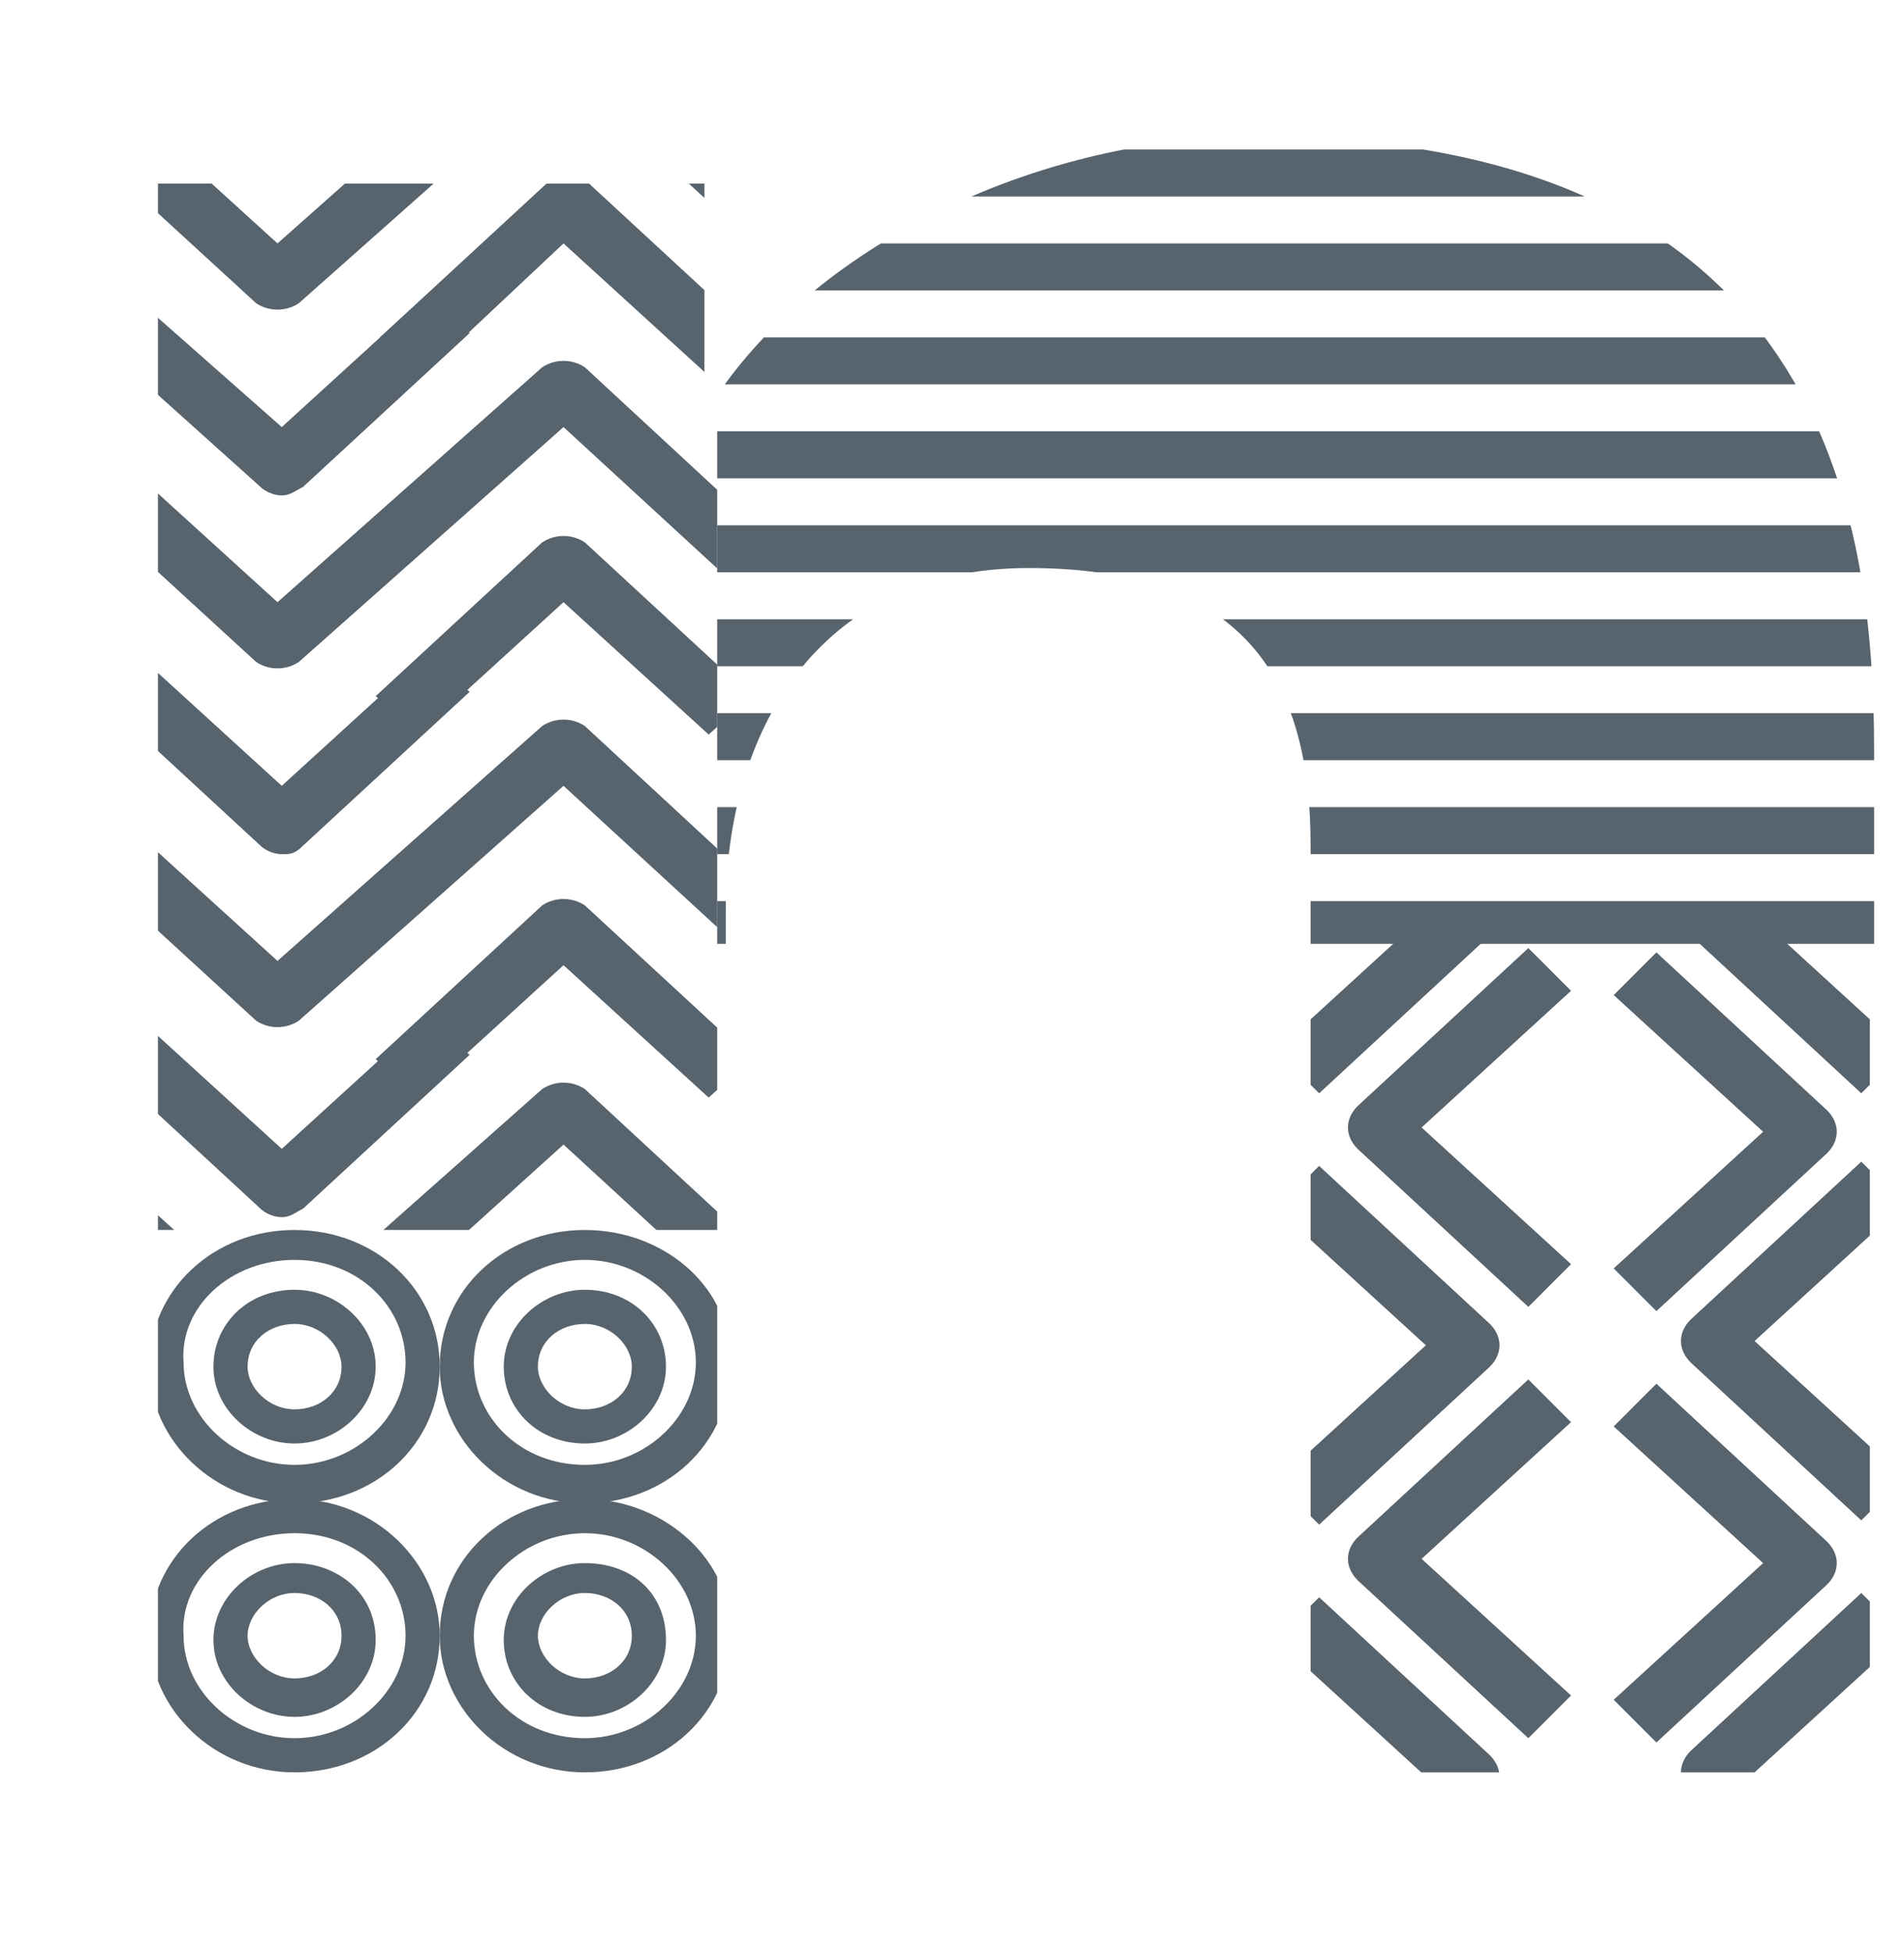 <?xml version="1.0" encoding="utf-8"?>
<!-- Generator: Adobe Illustrator 19.2.0, SVG Export Plug-In . SVG Version: 6.00 Build 0)  -->
<svg version="1.1" id="Capa_1" xmlns="http://www.w3.org/2000/svg" xmlns:xlink="http://www.w3.org/1999/xlink" x="0px" y="0px"
	 viewBox="0 0 44.6 45.7" style="enable-background:new 0 0 44.6 45.7;" xml:space="preserve">
<style type="text/css">
	.st0{clip-path:url(#SVGID_1_);}
	.st1{clip-path:url(#SVGID_2_);fill-rule:evenodd;clip-rule:evenodd;fill:#57636D;}
	.st2{clip-path:url(#SVGID_3_);fill:#57636D;}
	.st3{clip-path:url(#SVGID_4_);}
	.st4{fill:#57636D;}
	.st5{clip-path:url(#SVGID_5_);}
</style>
<g>
	<defs>
		<path id="SVGID_11_" d="M3.7,4.3h12.8v5.1h0.2c2.5-3.8,7.8-6.2,12.7-6.2c13.4,0,14.5,9,14.5,14.4v23.9H30.7v-18v-3.7
			c0-3.6-1.3-6.5-6.6-6.5c-5,0-7.1,3.9-7.1,8v20.3H3.7V4.3z"/>
	</defs>
	<clipPath id="SVGID_1_">
		<use xlink:href="#SVGID_11_"  style="overflow:visible;"/>
	</clipPath>
	<g class="st0">
		<g>
			<defs>
				<polygon id="SVGID_13_" points="16.8,22.1 16.8,3.2 44.6,3.3 44.6,22.1 				"/>
			</defs>
			<clipPath id="SVGID_2_">
				<use xlink:href="#SVGID_13_"  style="overflow:visible;"/>
			</clipPath>
			<rect x="16.8" y="3.5" class="st1" width="27.2" height="1.1"/>
			<rect x="16.8" y="5.7" class="st1" width="27.2" height="1.1"/>
			<rect x="16.8" y="7.9" class="st1" width="27.2" height="1.1"/>
			<rect x="16.8" y="10.1" class="st1" width="27.2" height="1.1"/>
			<rect x="16.8" y="12.3" class="st1" width="27.2" height="1.1"/>
			<rect x="16.8" y="14.5" class="st1" width="27.2" height="1.1"/>
			<rect x="16.8" y="16.7" class="st1" width="27.2" height="1.1"/>
			<rect x="16.8" y="18.9" class="st1" width="27.2" height="1.1"/>
			<rect x="16.8" y="21.1" class="st1" width="27.2" height="1.1"/>
		</g>
		<g>
			<defs>
				<rect id="SVGID_15_" x="3.7" y="3.3" width="13.1" height="25.5"/>
			</defs>
			<clipPath id="SVGID_3_">
				<use xlink:href="#SVGID_15_"  style="overflow:visible;"/>
			</clipPath>
			<path class="st2" d="M19.4,32.5l-6.2-5.7L7,32.4c-0.3,0.2-0.7,0.2-1,0l-6-5.5L1,26l5.5,5l6.2-5.5c0.3-0.2,0.7-0.2,1,0l6.7,6.2
				L19.4,32.5z"/>
			<path class="st2" d="M6.6,28.5c-0.2,0-0.4-0.1-0.5-0.2l-3.9-3.6l1-0.9l3.4,3.1l3.4-3.1l1,0.9l-3.9,3.6
				C6.9,28.4,6.8,28.5,6.6,28.5z"/>
			<path class="st2" d="M16.6,25.7l-3.4-3.1l-3.4,3.1l-1-0.9l3.9-3.6c0.3-0.2,0.7-0.2,1,0l3.9,3.6L16.6,25.7z"/>
			<path class="st2" d="M19.4,24.1l-6.2-5.7L7,23.9c-0.3,0.2-0.7,0.2-1,0l-6-5.5l1-0.9l5.5,5l6.2-5.5c0.3-0.2,0.7-0.2,1,0l6.7,6.2
				L19.4,24.1z"/>
			<path class="st2" d="M6.6,20c-0.2,0-0.4-0.1-0.5-0.2l-3.9-3.6l1-0.9l3.4,3.1l3.4-3.1l1,0.9l-3.9,3.6C6.9,20,6.8,20,6.6,20z"/>
			<path class="st2" d="M16.6,17.2l-3.4-3.1l-3.4,3.1l-1-0.9l3.9-3.6c0.3-0.2,0.7-0.2,1,0l3.9,3.6L16.6,17.2z"/>
			<path class="st2" d="M19.4,15.7L13.2,10L7,15.5c-0.3,0.2-0.7,0.2-1,0L0,10l1-0.9l5.5,5l6.2-5.5c0.3-0.2,0.7-0.2,1,0l6.7,6.2
				L19.4,15.7z"/>
			<path class="st2" d="M6.6,11.6c-0.2,0-0.4-0.1-0.5-0.2L2.2,7.9l1-0.9L6.6,10l3.4-3.1l1,0.9l-3.9,3.6C6.9,11.5,6.8,11.6,6.6,11.6z
				"/>
			<path class="st2" d="M16.6,8.8l-3.4-3.1L9.9,8.8l-1-0.9l3.9-3.6c0.3-0.2,0.7-0.2,1,0l3.9,3.6L16.6,8.8z"/>
			<path class="st2" d="M19.4,7.3l-6.2-5.7L7,7.1c-0.3,0.2-0.7,0.2-1,0L0,1.6l1-0.9l5.5,5l6.2-5.5c0.3-0.2,0.7-0.2,1,0l6.7,6.2
				L19.4,7.3z"/>
		</g>
		<g>
			<defs>
				<rect id="SVGID_17_" x="30.7" y="21.8" width="13.1" height="19.8"/>
			</defs>
			<clipPath id="SVGID_4_">
				<use xlink:href="#SVGID_17_"  style="overflow:visible;"/>
			</clipPath>
			<g class="st3">
				<path class="st4" d="M29.9,24.6l3.5-3.2l-3.5-3.2l1-1l4,3.7c0.3,0.3,0.3,0.7,0,1l-4,3.7L29.9,24.6z"/>
			</g>
			<g class="st3">
				<path class="st4" d="M36.8,23.2l-3.5,3.2l3.5,3.2l-1,1l-4-3.7c-0.3-0.3-0.3-0.7,0-1l4-3.7L36.8,23.2z"/>
				<path class="st4" d="M37.8,29.7l3.5-3.2l-3.5-3.2l1-1l4,3.7c0.3,0.3,0.3,0.7,0,1l-4,3.7L37.8,29.7z"/>
			</g>
			<g class="st3">
				<path class="st4" d="M29.9,34.7l3.5-3.2l-3.5-3.2l1-1l4,3.7c0.3,0.3,0.3,0.7,0,1l-4,3.7L29.9,34.7z"/>
			</g>
			<g class="st3">
				<path class="st4" d="M36.8,33.3l-3.5,3.2l3.5,3.2l-1,1l-4-3.7c-0.3-0.3-0.3-0.7,0-1l4-3.7L36.8,33.3z"/>
				<path class="st4" d="M37.8,39.8l3.5-3.2l-3.5-3.2l1-1l4,3.7c0.3,0.3,0.3,0.7,0,1l-4,3.7L37.8,39.8z"/>
			</g>
			<g class="st3">
				<path class="st4" d="M29.9,44.8l3.5-3.2l-3.5-3.2l1-1l4,3.7c0.3,0.3,0.3,0.7,0,1l-4,3.7L29.9,44.8z"/>
			</g>
			<g class="st3">
				<path class="st4" d="M44.6,38.3l-3.5,3.2l3.5,3.2l-1,1l-4-3.7c-0.3-0.3-0.3-0.7,0-1l4-3.7L44.6,38.3z"/>
			</g>
			<g class="st3">
				<path class="st4" d="M44.6,28.2l-3.5,3.2l3.5,3.2l-1,1l-4-3.7c-0.3-0.3-0.3-0.7,0-1l4-3.7L44.6,28.2z"/>
			</g>
			<g class="st3">
				<path class="st4" d="M44.6,18.2l-3.5,3.2l3.5,3.2l-1,1l-4-3.7c-0.3-0.3-0.3-0.7,0-1l4-3.7L44.6,18.2z"/>
			</g>
		</g>
		<g>
			<defs>
				<rect id="SVGID_19_" x="3.7" y="28.8" width="13.1" height="12.7"/>
			</defs>
			<clipPath id="SVGID_5_">
				<use xlink:href="#SVGID_19_"  style="overflow:visible;"/>
			</clipPath>
			<g class="st5">
				<g>
					<path class="st4" d="M6.9,29.5c1.5,0,2.6,1.1,2.6,2.4c0,1.3-1.2,2.4-2.6,2.4c-1.4,0-2.6-1.1-2.6-2.4
						C4.2,30.6,5.4,29.5,6.9,29.5 M6.9,28.8c-1.9,0-3.4,1.4-3.4,3.2c0,1.7,1.5,3.2,3.4,3.2c1.9,0,3.4-1.4,3.4-3.2
						C10.3,30.2,8.8,28.8,6.9,28.8L6.9,28.8z"/>
					<path class="st4" d="M6.9,31c0.6,0,1.1,0.5,1.1,1c0,0.6-0.5,1-1.1,1c-0.6,0-1.1-0.5-1.1-1C5.8,31.4,6.3,31,6.9,31 M6.9,30.2
						C5.8,30.2,5,31,5,32c0,1,0.9,1.8,1.9,1.8c1,0,1.9-0.8,1.9-1.8C8.8,31,7.9,30.2,6.9,30.2L6.9,30.2z"/>
				</g>
				<g>
					<path class="st4" d="M6.9,35.9c1.5,0,2.6,1.1,2.6,2.4c0,1.3-1.2,2.4-2.6,2.4c-1.4,0-2.6-1.1-2.6-2.4C4.2,37,5.4,35.9,6.9,35.9
						 M6.9,35.1c-1.9,0-3.4,1.4-3.4,3.2c0,1.7,1.5,3.2,3.4,3.2c1.9,0,3.4-1.4,3.4-3.2C10.3,36.6,8.8,35.1,6.9,35.1L6.9,35.1z"/>
					<path class="st4" d="M6.9,37.3c0.6,0,1.1,0.4,1.1,1c0,0.6-0.5,1-1.1,1c-0.6,0-1.1-0.5-1.1-1C5.8,37.8,6.3,37.3,6.9,37.3
						 M6.9,36.6c-1,0-1.9,0.8-1.9,1.8c0,1,0.9,1.8,1.9,1.8c1,0,1.9-0.8,1.9-1.8C8.8,37.3,7.9,36.6,6.9,36.6L6.9,36.6z"/>
				</g>
				<g>
					<path class="st4" d="M13.7,29.5c1.4,0,2.6,1.1,2.6,2.4c0,1.3-1.2,2.4-2.6,2.4c-1.5,0-2.6-1.1-2.6-2.4
						C11.1,30.6,12.3,29.5,13.7,29.5 M13.7,28.8c-1.9,0-3.4,1.4-3.4,3.2c0,1.7,1.5,3.2,3.4,3.2c1.9,0,3.4-1.4,3.4-3.2
						C17.2,30.2,15.6,28.8,13.7,28.8L13.7,28.8z"/>
					<path class="st4" d="M13.7,31c0.6,0,1.1,0.5,1.1,1c0,0.6-0.5,1-1.1,1c-0.6,0-1.1-0.5-1.1-1C12.6,31.4,13.1,31,13.7,31
						 M13.7,30.2c-1,0-1.9,0.8-1.9,1.8c0,1,0.8,1.8,1.9,1.8c1,0,1.9-0.8,1.9-1.8C15.6,31,14.8,30.2,13.7,30.2L13.7,30.2z"/>
				</g>
				<g>
					<path class="st4" d="M13.7,35.9c1.4,0,2.6,1.1,2.6,2.4c0,1.3-1.2,2.4-2.6,2.4c-1.5,0-2.6-1.1-2.6-2.4
						C11.1,37,12.3,35.9,13.7,35.9 M13.7,35.1c-1.9,0-3.4,1.4-3.4,3.2c0,1.7,1.5,3.2,3.4,3.2c1.9,0,3.4-1.4,3.4-3.2
						C17.2,36.6,15.6,35.1,13.7,35.1L13.7,35.1z"/>
					<path class="st4" d="M13.7,37.3c0.6,0,1.1,0.4,1.1,1c0,0.6-0.5,1-1.1,1c-0.6,0-1.1-0.5-1.1-1C12.6,37.8,13.1,37.3,13.7,37.3
						 M13.7,36.6c-1,0-1.9,0.8-1.9,1.8c0,1,0.8,1.8,1.9,1.8c1,0,1.9-0.8,1.9-1.8C15.6,37.3,14.8,36.6,13.7,36.6L13.7,36.6z"/>
				</g>
			</g>
		</g>
	</g>
</g>
</svg>
